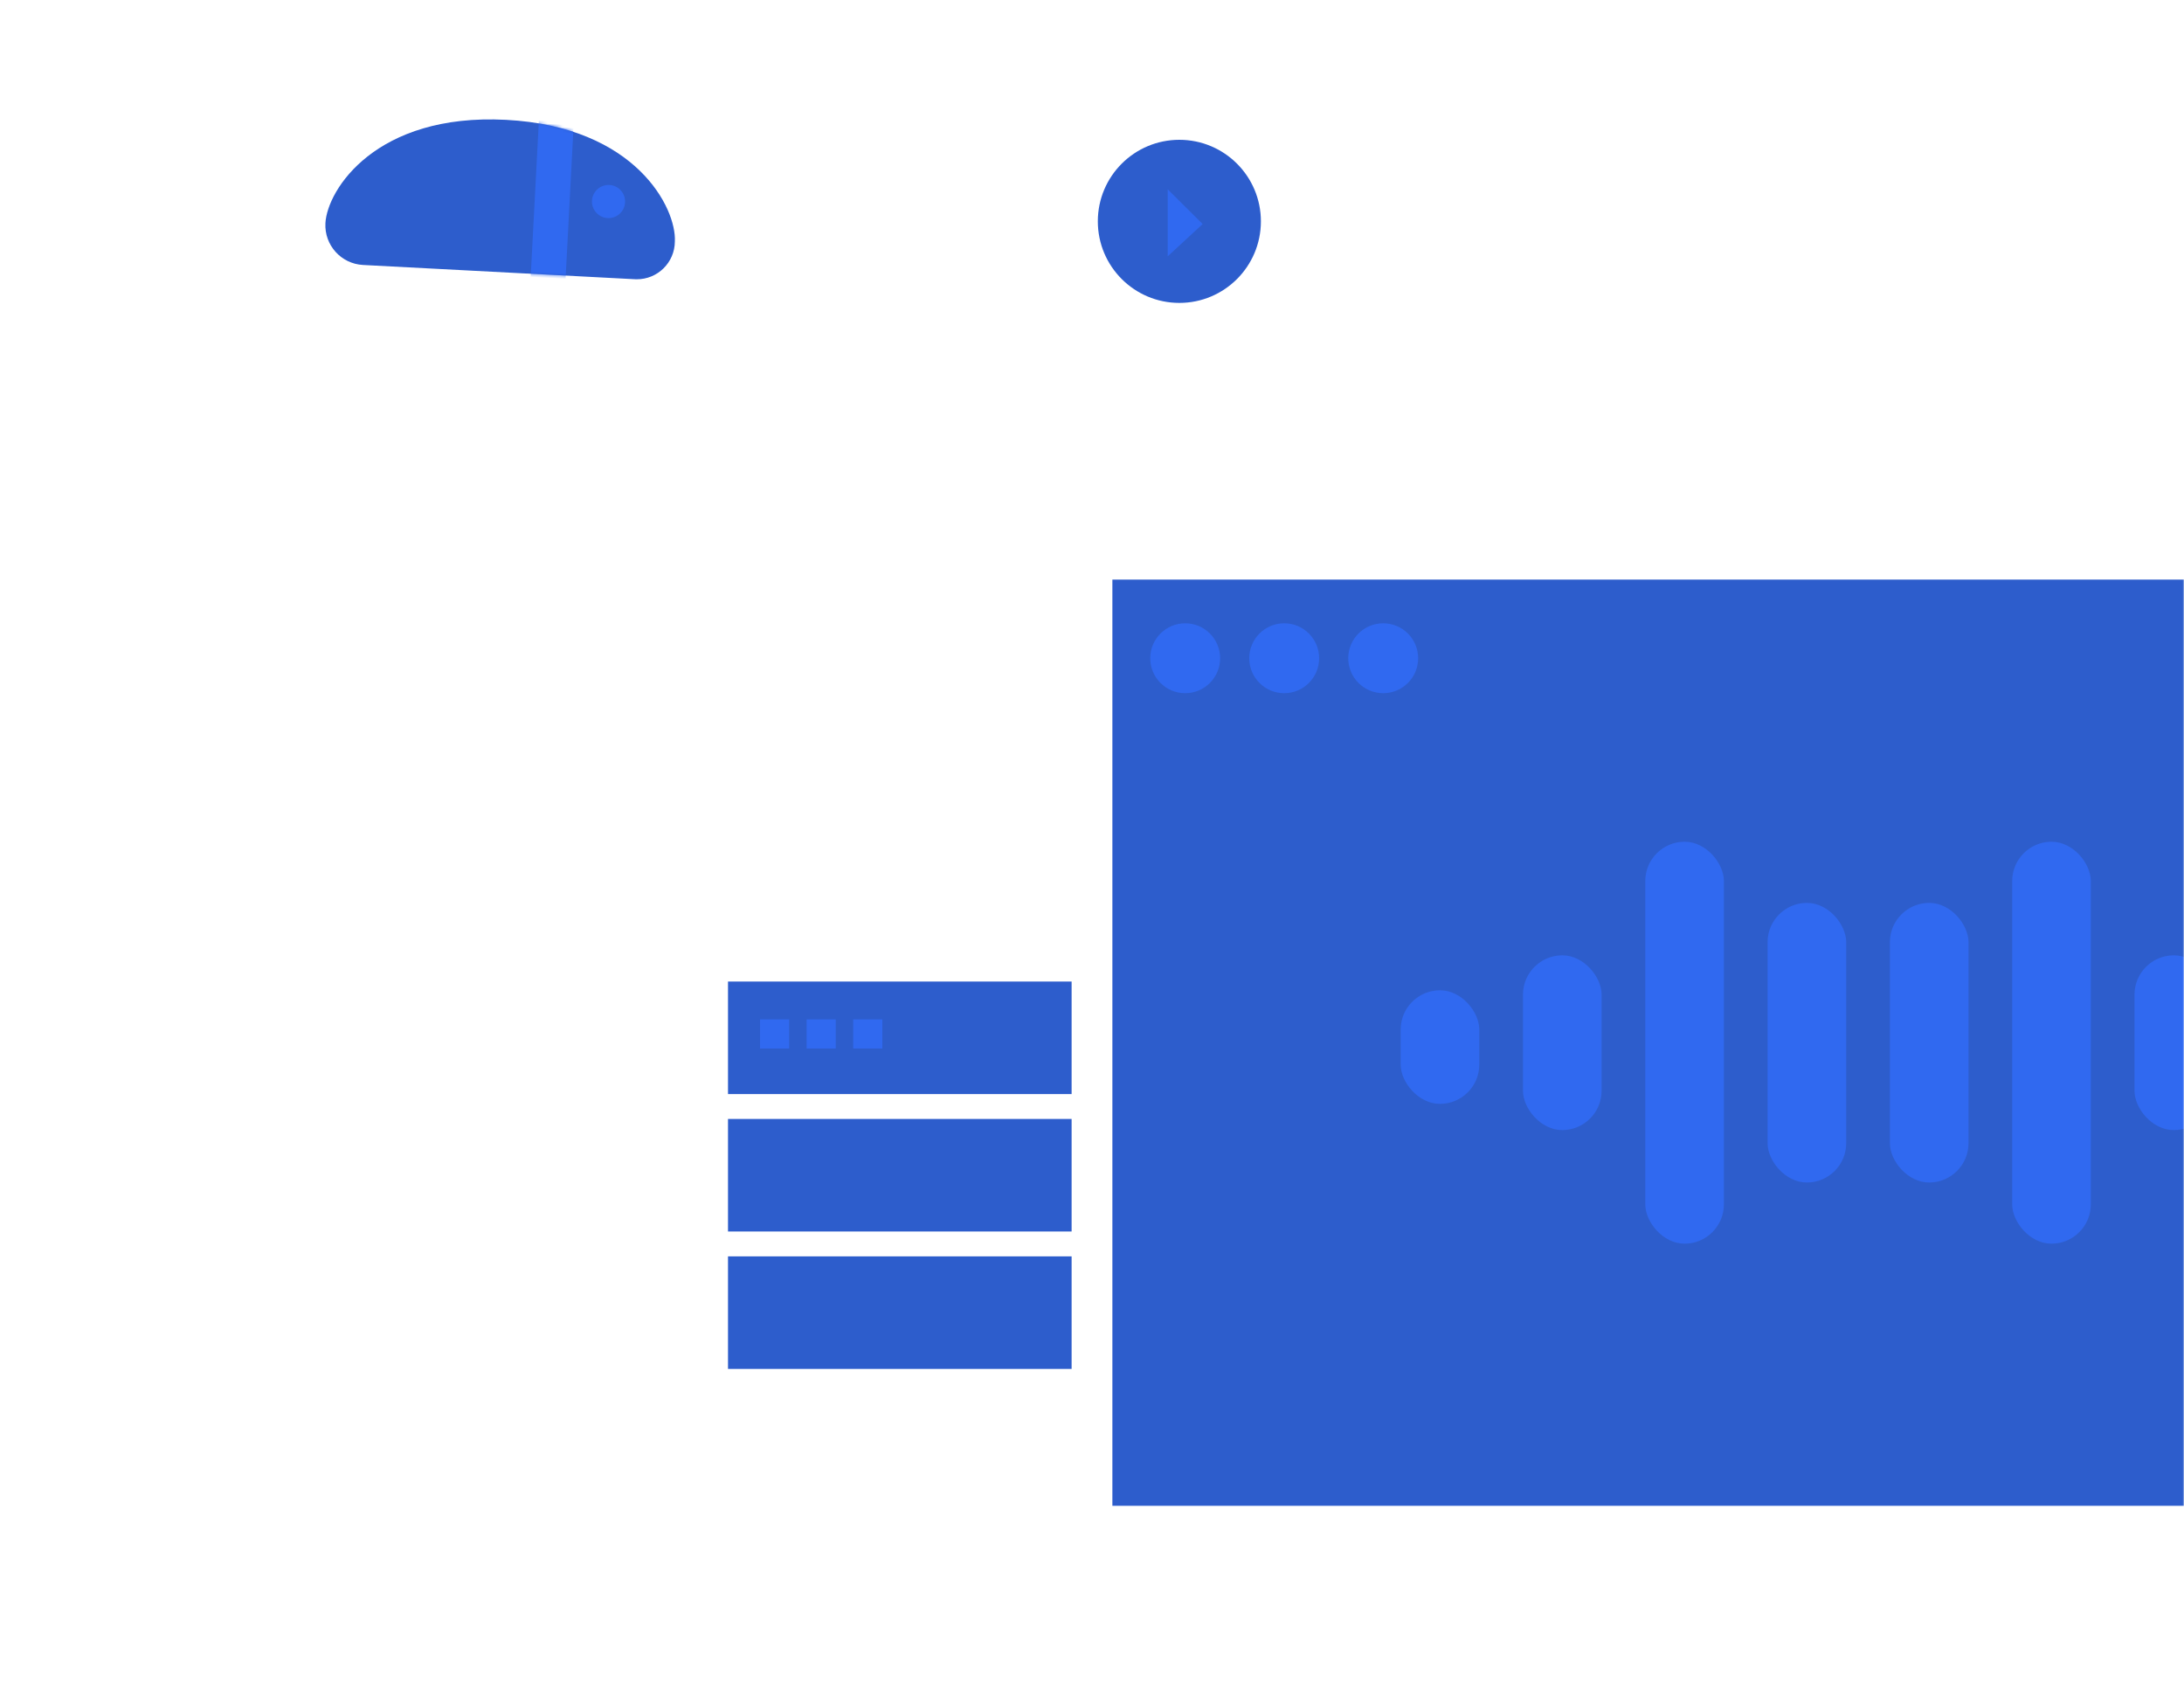 <svg width="750" height="580" xmlns="http://www.w3.org/2000/svg" xmlns:xlink="http://www.w3.org/1999/xlink"><defs><path id="a" d="M0 0h750v580H0z"/><path d="M0 38.68C0 27.201 15.327 0 60.082 0c44.756 0 60.083 27.304 60.083 38.68.337 7.195-5.222 13.3-12.416 13.638-.204.01-.407.014-.61.014H13.651C6.112 52.332 0 46.22 0 38.68z" id="c"/></defs><g fill="none" fill-rule="evenodd"><mask id="b" fill="#fff"><use xlink:href="#a"/></mask><g mask="url(#b)"><path d="M382 199h510v318H382z" fill="#2D5DCC"/><g transform="translate(395 214)" fill="#3069F0"><circle cx="12" cy="12" r="12"/><circle cx="80" cy="12" r="12"/><circle cx="46" cy="12" r="12"/></g><g transform="translate(481 289)" fill="#3069F0"><rect x="84" width="27" height="138" rx="13.5"/><rect x="126" y="21" width="27" height="96" rx="13.5"/><rect x="42" y="39" width="27" height="60" rx="13.5"/><rect x="252" y="39" width="27" height="60" rx="13.5"/><rect y="51" width="27" height="39" rx="13.5"/><rect x="168" y="21" width="27" height="96" rx="13.5"/><rect x="210" width="27" height="138" rx="13.5"/></g><path d="M250 337h118v38.648H250V337zm0 47.176h118v38.648H250v-38.648zm0 47.176h118V470H250v-38.648z" fill="#2D5DCC"/><path fill="#3069F0" d="M261 350h10v10h-10zm16 0h10v10h-10zm16 0h10v10h-10z"/><g transform="rotate(3 -668.694 2191.423)"><mask id="d" fill="#fff"><use xlink:href="#c"/></mask><use fill="#2D5DCC" xlink:href="#c"/><circle fill="#3069F0" mask="url(#d)" cx="96.701" cy="26.166" r="5.688"/><path d="M77.36-15.074V51.48" stroke="#3069F0" stroke-width="12" stroke-linecap="square" mask="url(#d)"/></g><g transform="translate(377 48)"><circle fill="#2D5DCC" cx="28" cy="28" r="28"/><path fill="#3069F0" d="M24 17l12 11.923L24 40z"/></g></g></g></svg>